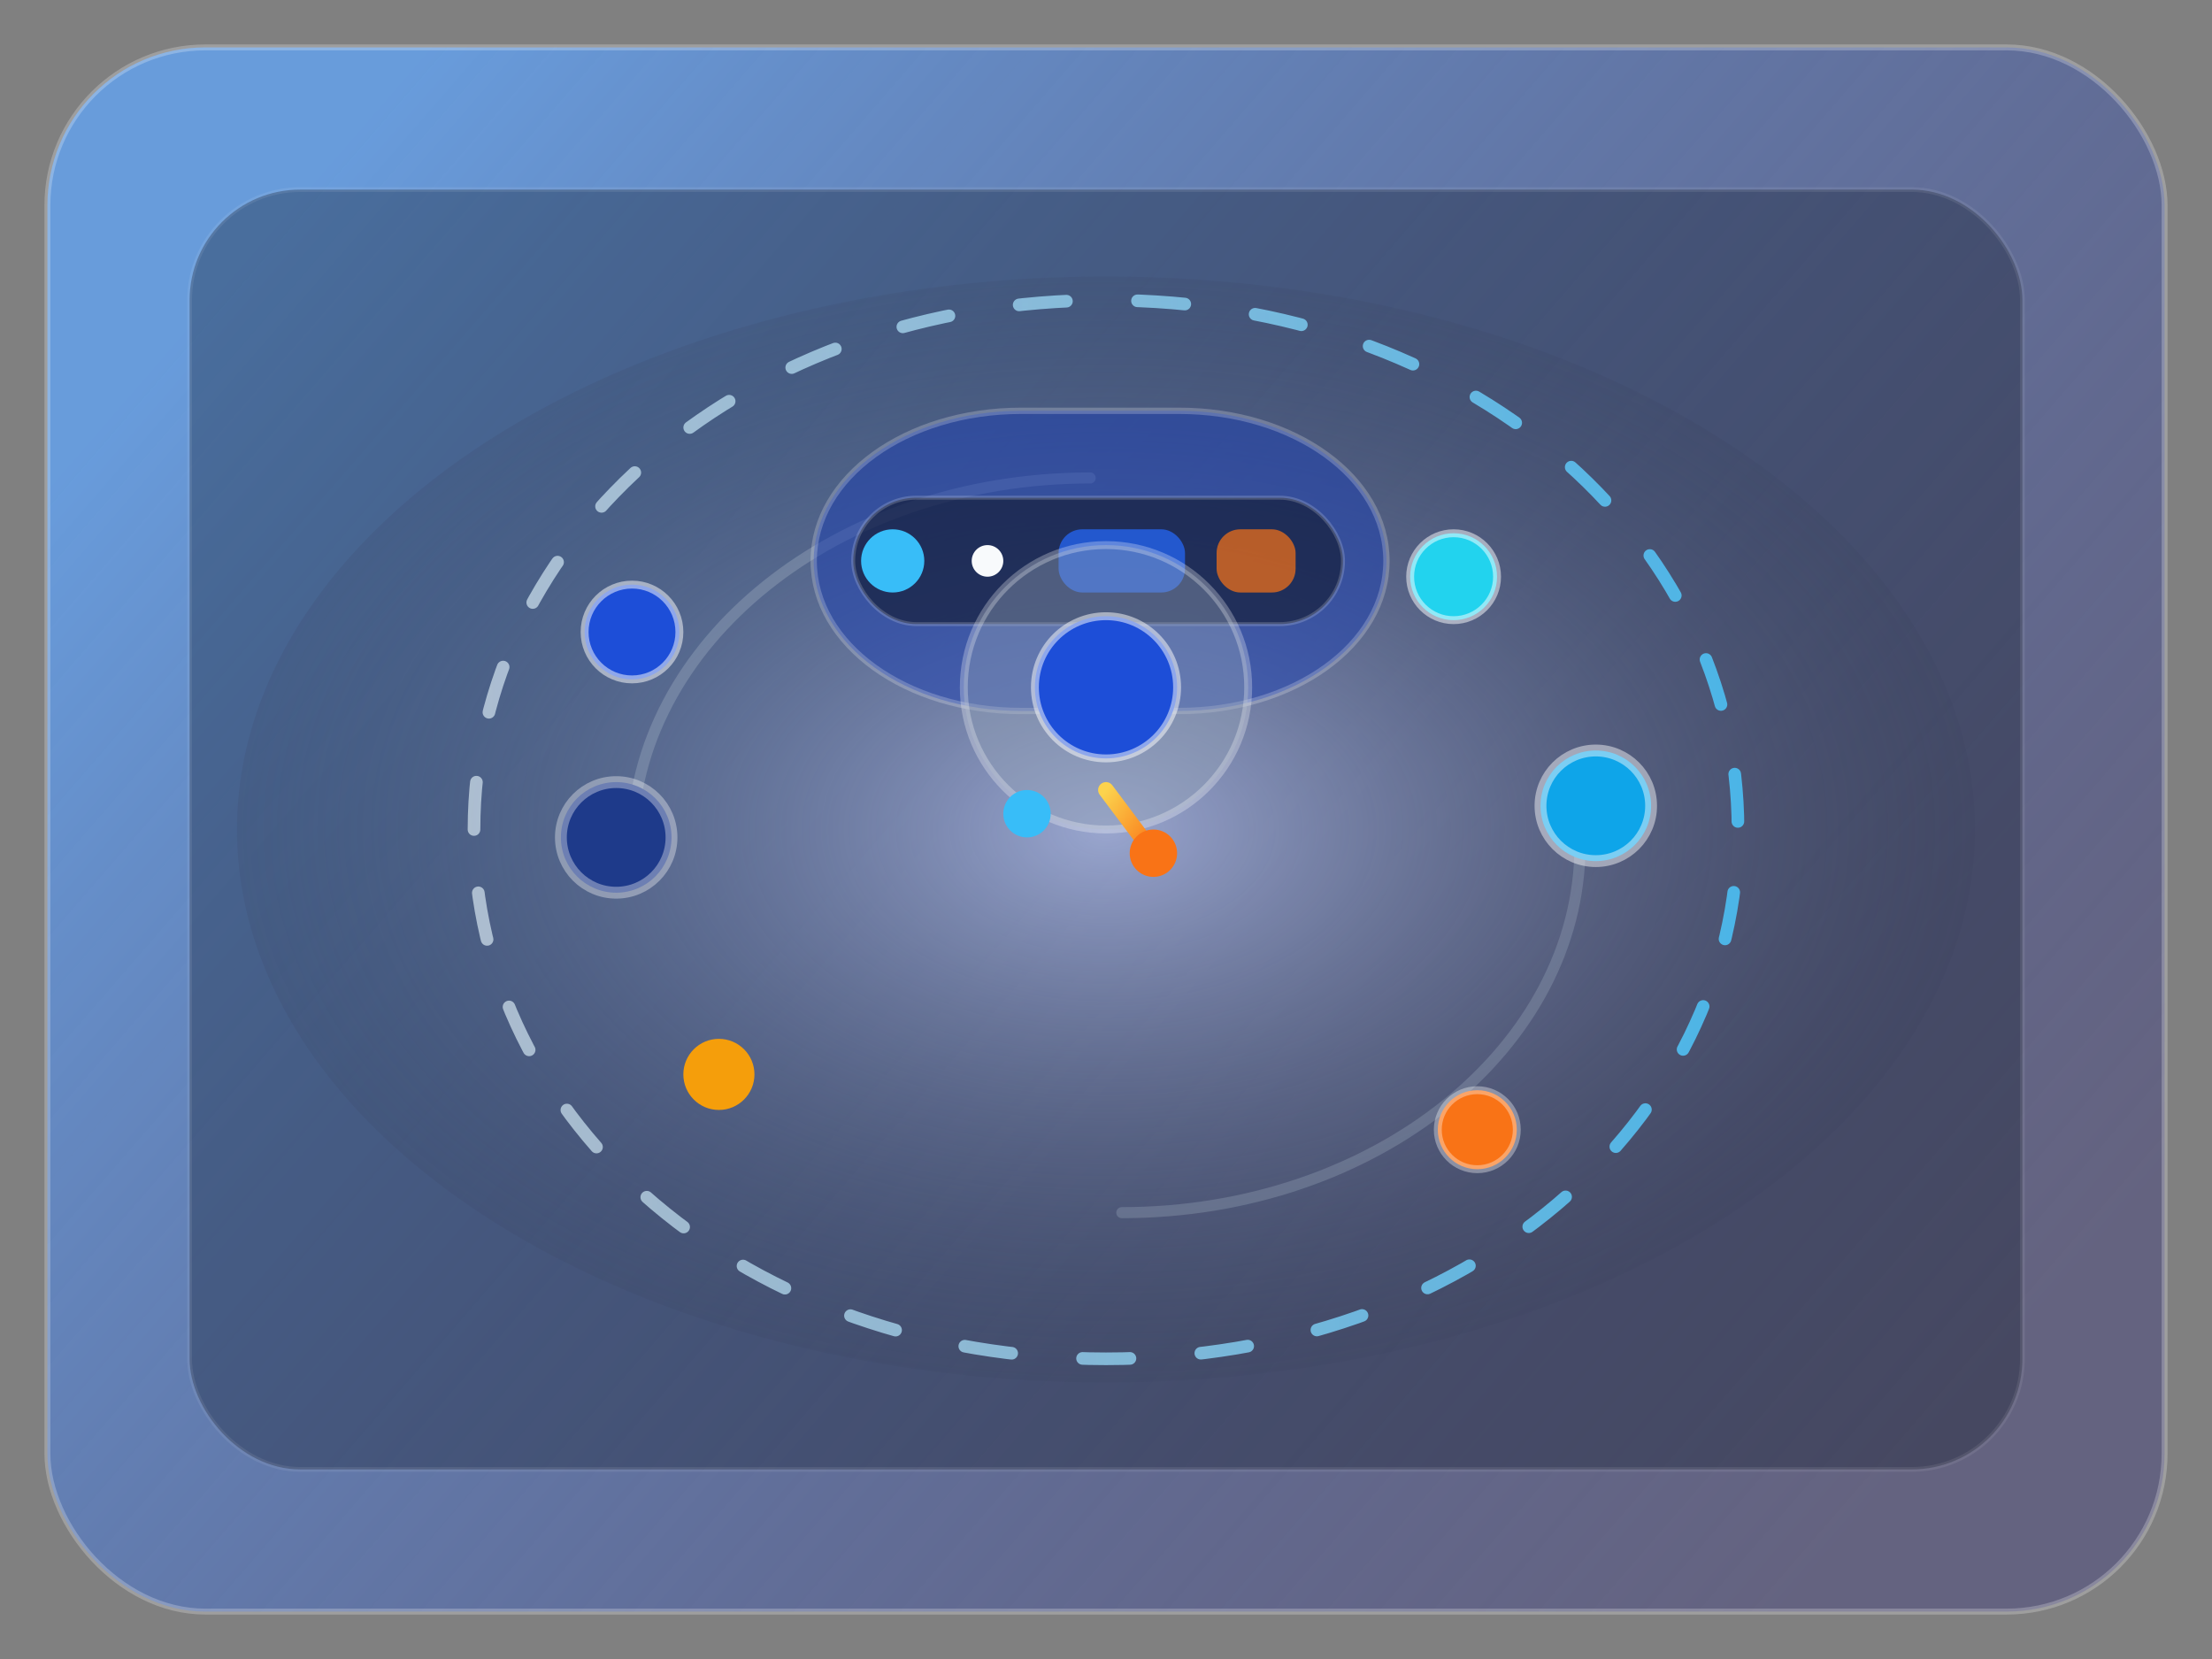 <svg width="560" height="420" viewBox="0 0 560 420" fill="none" xmlns="http://www.w3.org/2000/svg" role="img" aria-labelledby="title desc">
  <rect x="0" y="0" width="560" height="420" fill="#808080" stroke="none"/>
  <title id="title">nERP data mesh illustration</title>
  <desc id="desc">Abstract orbit with connected nodes symbolising secure integrations.</desc>
  <defs>
    <linearGradient id="bg" x1="84" y1="40" x2="476" y2="380" gradientUnits="userSpaceOnUse">
      <stop stop-color="#60A5FA" stop-opacity="0.75"/>
      <stop offset="1" stop-color="#312E81" stop-opacity="0.35"/>
    </linearGradient>
    <linearGradient id="ring" x1="80" y1="210" x2="480" y2="210" gradientUnits="userSpaceOnUse">
      <stop stop-color="#F8FAFC" stop-opacity="0.6"/>
      <stop offset="1" stop-color="#38BDF8" stop-opacity="0.9"/>
    </linearGradient>
    <radialGradient id="glow" cx="0" cy="0" r="1" gradientUnits="userSpaceOnUse" gradientTransform="translate(280 210) rotate(90) scale(180 280)">
      <stop stop-color="#C7D2FE" stop-opacity="0.65"/>
      <stop offset="1" stop-color="#0F172A" stop-opacity="0"/>
    </radialGradient>
    <linearGradient id="spark" x1="0" y1="0" x2="1" y2="1">
      <stop stop-color="#FCD34D"/>
      <stop offset="1" stop-color="#F97316"/>
    </linearGradient>
  </defs>
  <rect x="12" y="12" width="536" height="396" rx="40" fill="url(#bg)" stroke="rgba(255,255,255,0.24)" stroke-width="1.5" />
  <rect x="48" y="48" width="464" height="324" rx="28" fill="rgba(15,23,42,0.35)" stroke="rgba(255,255,255,0.08)" stroke-width="1.2"/>
  <ellipse cx="280" cy="210" rx="220" ry="140" fill="url(#glow)"/>
  <path d="M120 210C120 135.635 188.833 76 280 76C371.167 76 440 135.635 440 210C440 284.365 371.167 344 280 344C188.833 344 120 284.365 120 210Z" stroke="url(#ring)" stroke-width="3.2" stroke-linecap="round" stroke-dasharray="12 18"/>
  <path d="M160 214C160 162.771 211.961 121 276 121" stroke="rgba(148,163,184,0.45)" stroke-width="2.8" stroke-linecap="round"/>
  <path d="M400 214C400 265.229 348.039 307 284 307" stroke="rgba(148,163,184,0.35)" stroke-width="2.8" stroke-linecap="round"/>
  <path d="M206 142C206 120.804 229.43 104 258.5 104H298.5C327.57 104 351 120.804 351 142C351 163.196 327.57 180 298.5 180H258.5C229.43 180 206 163.196 206 142Z" fill="rgba(30,64,175,0.55)" stroke="rgba(255,255,255,0.22)" stroke-width="1.6"/>
  <rect x="216" y="126" width="124" height="32" rx="16" fill="rgba(15,23,42,0.6)" stroke="rgba(255,255,255,0.18)"/>
  <circle cx="226" cy="142" r="8" fill="#38BDF8"/>
  <circle cx="250" cy="142" r="4" fill="#F8FAFC"/>
  <rect x="268" y="134" width="32" height="16" rx="6" fill="#2563EB" opacity="0.8"/>
  <rect x="308" y="134" width="20" height="16" rx="6" fill="#F97316" opacity="0.7"/>
  <circle cx="156" cy="212" r="14" fill="#1E3A8A" stroke="rgba(255,255,255,0.35)" stroke-width="3"/>
  <circle cx="160" cy="160" r="12" fill="#1D4ED8" stroke="rgba(255,255,255,0.5)" stroke-width="2"/>
  <circle cx="182" cy="272" r="9" fill="#F59E0B"/>
  <circle cx="404" cy="204" r="14" fill="#0EA5E9" stroke="rgba(255,255,255,0.45)" stroke-width="3"/>
  <circle cx="368" cy="146" r="11" fill="#22D3EE" stroke="rgba(255,255,255,0.5)" stroke-width="2"/>
  <circle cx="374" cy="286" r="10" fill="#F97316" stroke="rgba(255,255,255,0.35)" stroke-width="2"/>
  <path d="M280 210C299.882 210 316 193.882 316 174C316 154.118 299.882 138 280 138C260.118 138 244 154.118 244 174C244 193.882 260.118 210 280 210Z" fill="rgba(148,163,184,0.4)" stroke="rgba(255,255,255,0.28)" stroke-width="2"/>
  <circle cx="280" cy="174" r="18" fill="#1D4ED8" stroke="rgba(255,255,255,0.5)" stroke-width="2"/>
  <path d="M280 200L292 216" stroke="url(#spark)" stroke-width="4" stroke-linecap="round"/>
  <circle cx="292" cy="216" r="6" fill="#F97316"/>
  <circle cx="260" cy="206" r="6" fill="#38BDF8"/>
</svg>
